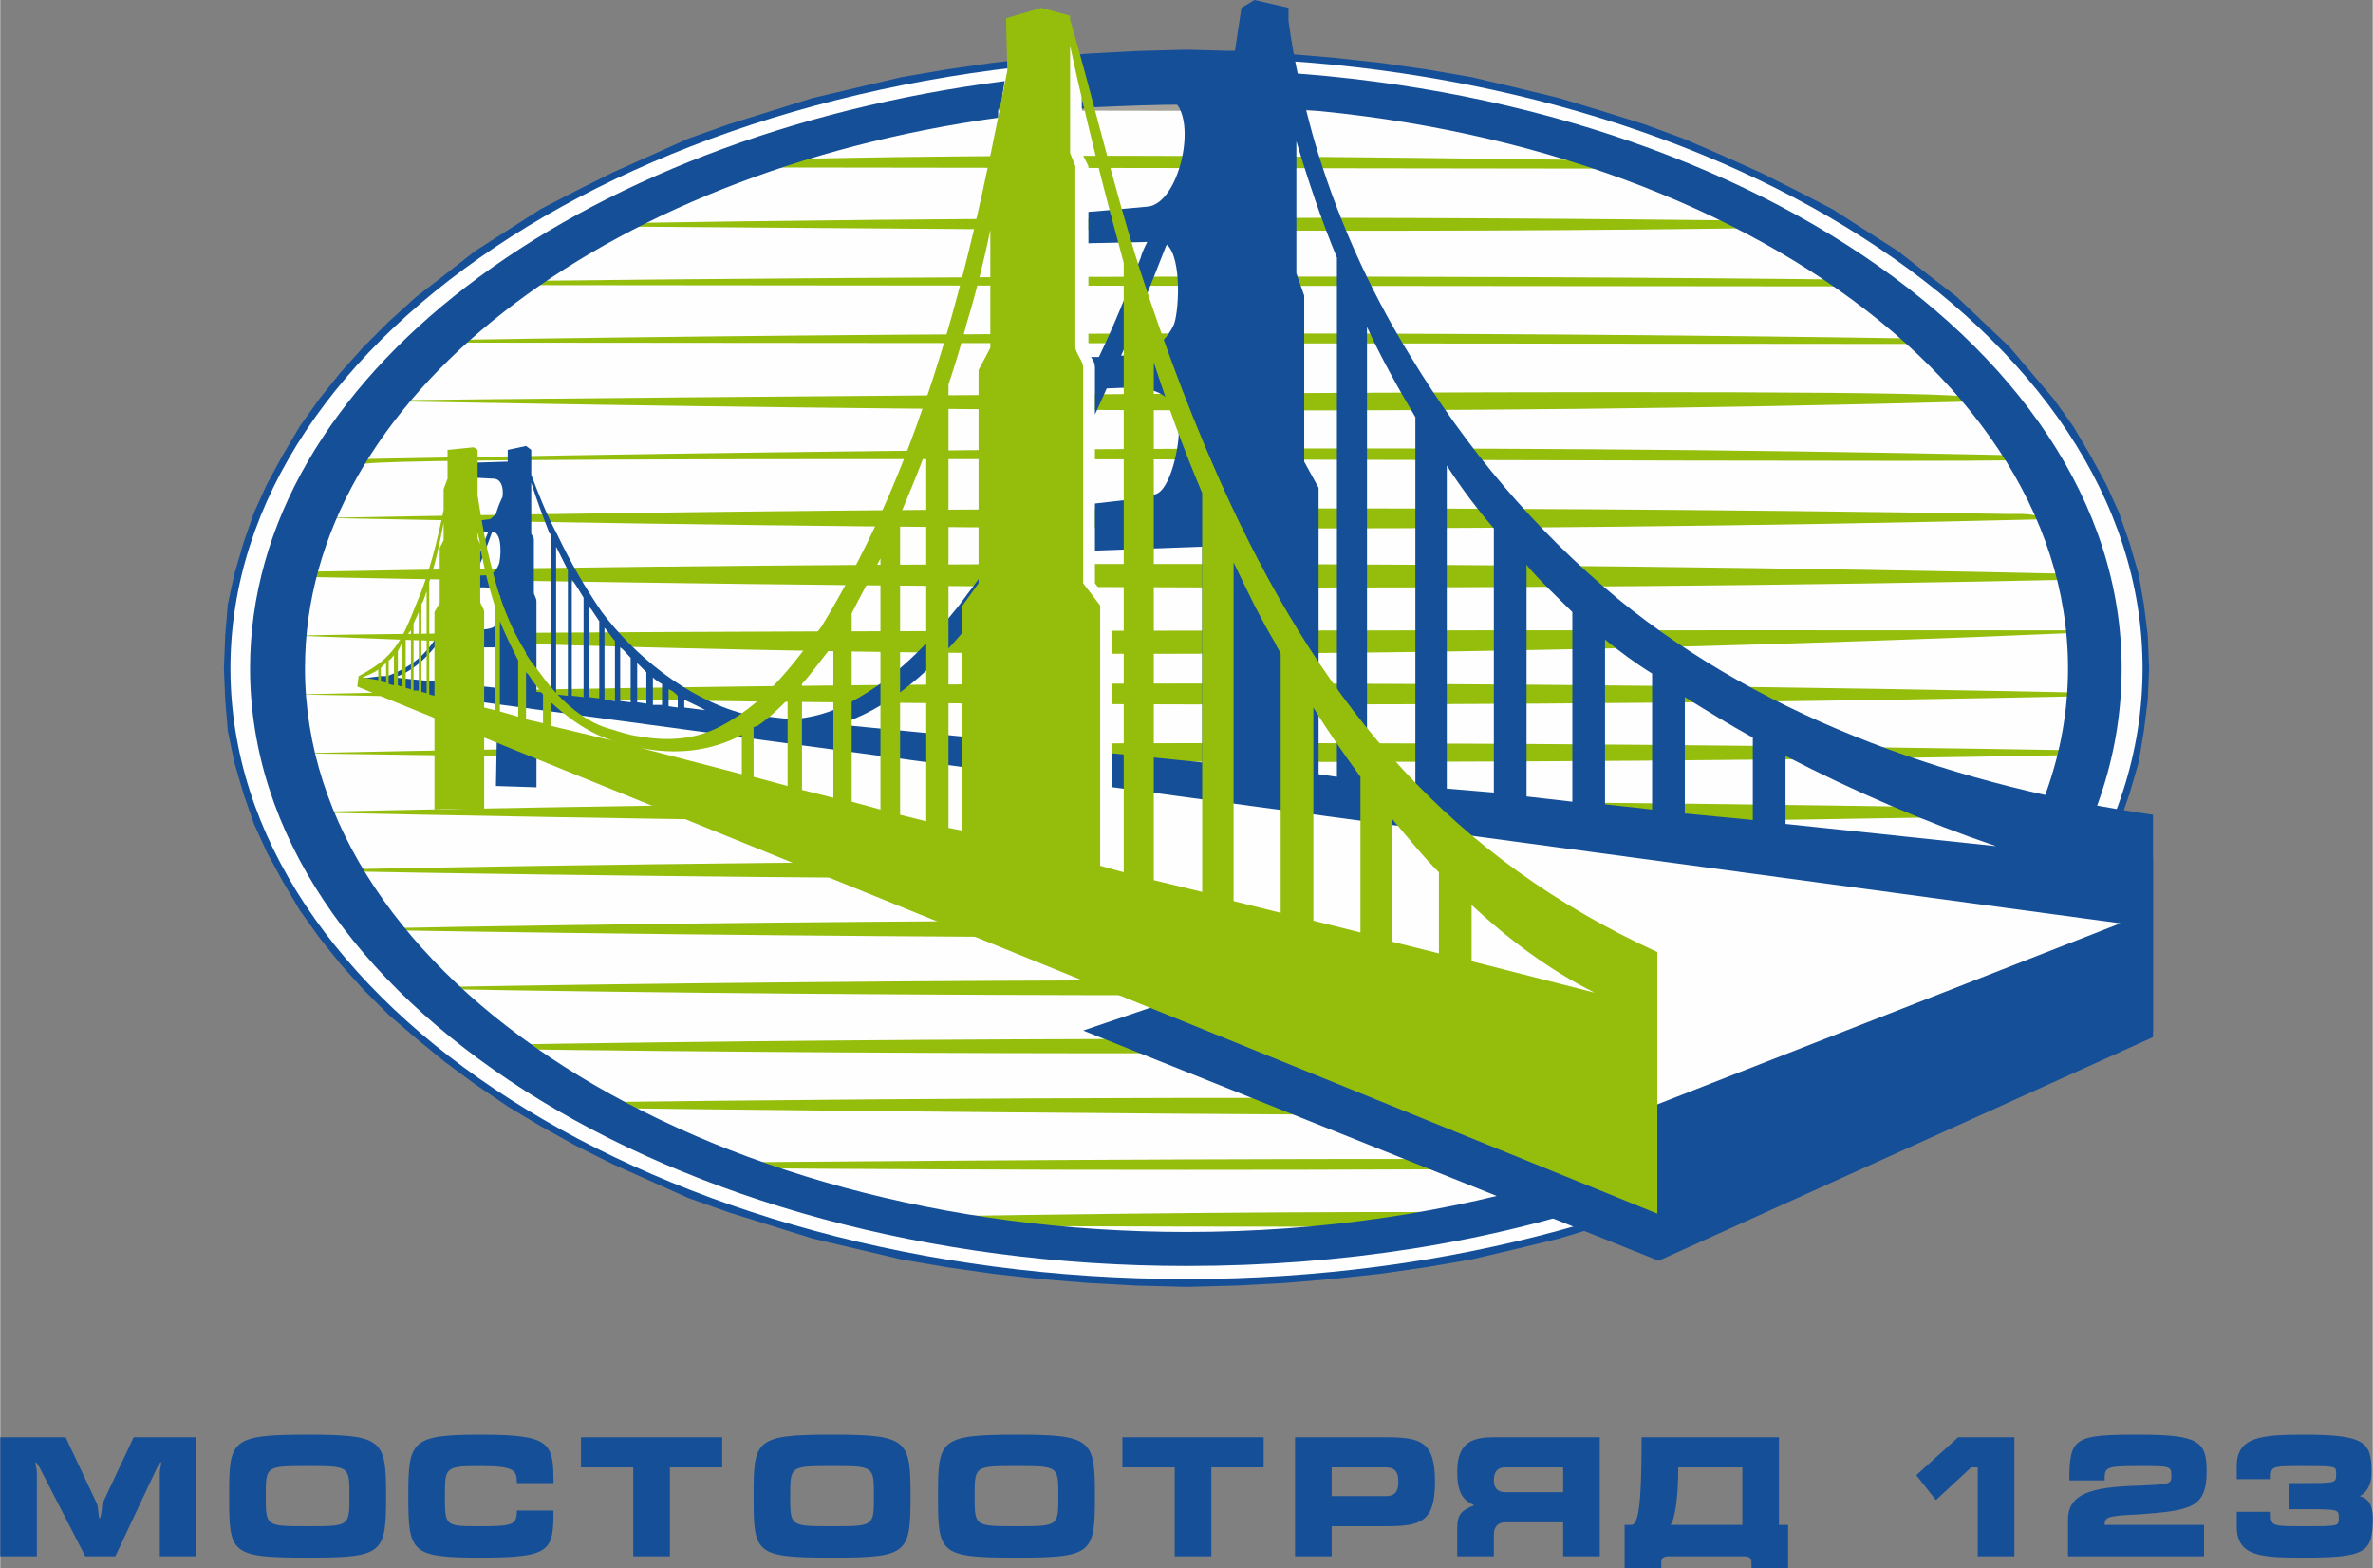 <?xml version="1.0" encoding="UTF-8"?>
<!DOCTYPE svg PUBLIC "-//W3C//DTD SVG 1.1//EN" "http://www.w3.org/Graphics/SVG/1.1/DTD/svg11.dtd">
<!-- Creator: CorelDRAW X8 -->
<svg xmlns="http://www.w3.org/2000/svg" xml:space="preserve" width="1713px" height="1132px" version="1.1" style="shape-rendering:geometricPrecision; text-rendering:geometricPrecision; image-rendering:optimizeQuality; fill-rule:evenodd; clip-rule:evenodd"
viewBox="0 0 1814 1199"
 xmlns:xlink="http://www.w3.org/1999/xlink">
 <rect x="0" y="0" width="1814" height="1199" fill="#808080" stroke="none"/>
 <defs>
  <style type="text/css">
   <![CDATA[
    .fil1 {fill:#FEFEFE}
    .fil4 {fill:#B2B3B3}
    .fil0 {fill:#154F98}
    .fil3 {fill:#95BD0C}
    .fil2 {fill:#A6A39D}
   ]]>
  </style>
 </defs>
 <g id="Layer_x0020_1">
  <polygon class="fil0" points="907,38 945,39 982,41 1018,44 1055,48 1090,53 1125,59 1159,67 1192,75 1225,85 1257,95 1287,106 1317,119 1346,132 1374,146 1401,160 1426,176 1451,192 1474,210 1496,227 1516,246 1536,265 1553,285 1570,305 1585,326 1598,348 1610,370 1620,392 1628,415 1635,439 1639,462 1642,486 1643,511 1642,535 1639,559 1635,583 1628,607 1620,630 1610,652 1598,674 1585,696 1570,717 1553,737 1536,757 1516,776 1496,794 1474,812 1451,829 1426,846 1401,861 1374,876 1346,890 1317,903 1287,916 1257,927 1225,937 1192,947 1159,955 1125,963 1090,969 1055,974 1018,978 982,981 945,983 907,984 869,983 832,981 795,978 759,974 724,969 689,963 655,955 621,947 589,937 557,927 526,916 497,903 468,890 440,876 413,861 388,846 363,829 340,812 318,794 297,776 278,757 260,737 244,717 229,696 216,674 204,652 194,630 186,607 179,583 174,559 172,535 171,511 172,486 174,462 179,439 186,415 194,392 204,370 216,348 229,326 244,305 260,285 278,265 297,246 318,227 340,210 363,192 388,176 413,160 440,146 468,132 497,119 526,106 557,95 589,85 621,75 655,67 689,59 724,53 759,48 795,44 832,41 869,39 "/>
  <path class="fil1" d="M907 44c402,0 731,210 731,467 0,257 -329,467 -731,467 -403,0 -731,-210 -731,-467 0,-257 328,-467 731,-467z"/>
  <path class="fil2" d="M1130 84c-149,1 -297,1 -445,0 19,-4 39,-7 59,-11 109,-1 218,-1 327,1 20,3 40,6 59,10z"/>
  <path class="fil3" d="M1276 129l-737 -1c4,-2 8,-3 12,-5 237,-7 475,-3 711,0 5,2 10,4 14,6z"/>
  <path class="fil3" d="M1371 174c-309,5 -618,1 -927,-1 1,-1 2,-1 3,-2 306,-5 610,-6 915,-2 3,1 6,3 9,5z"/>
  <path class="fil3" d="M1441 219c-105,0 -968,-1 -1066,-1 1,-1 2,-2 3,-3 354,-4 702,-5 1056,-1 2,1 4,3 7,5z"/>
  <path class="fil3" d="M1477 263l-1142 -1 2 -2c379,-6 758,-7 1138,-1l2 4z"/>
  <path class="fil3" d="M1505 304l1 3c-400,11 -797,7 -1197,0l-4 0 1 -1c71,-1 1195,-12 1199,-2z"/>
  <path class="fil3" d="M1534 348l2 4c-103,2 -1247,-5 -1259,3l0 -4c419,-8 838,-12 1257,-3z"/>
  <path class="fil3" d="M1567 399l-2 -2c-446,11 -872,8 -1319,-1 431,-8 857,-10 1289,-3 10,0 24,-1 32,6z"/>
  <path class="fil3" d="M1595 439c-1,2 2,3 2,4 -457,10 -914,7 -1371,-2 6,0 11,-4 17,-4 454,-8 897,-8 1352,2z"/>
  <path class="fil3" d="M1609 483c-505,22 -918,22 -1383,3 206,-5 1253,-4 1383,-4 0,1 0,1 0,1z"/>
  <path class="fil3" d="M1609 532c-465,10 -917,8 -1383,-1l0 0c473,-11 914,-11 1384,-1 0,1 -1,1 -1,2z"/>
  <path class="fil3" d="M1602 577c-462,9 -911,6 -1376,-1l0 0c465,-10 914,-10 1377,-2 0,1 0,2 -1,3z"/>
  <path class="fil3" d="M1588 623c-511,10 -829,9 -1362,-2 529,-11 857,-11 1364,-2 -1,1 -1,2 -2,4z"/>
  <path class="fil3" d="M1566 668c-440,6 -878,6 -1319,-2 0,0 0,0 0,-1 448,-9 878,-9 1321,-1 0,1 -1,2 -2,4z"/>
  <path class="fil3" d="M276 710c424,-8 839,-8 1263,-2 -2,2 -3,3 -4,5 -421,6 -835,5 -1257,-2 -1,0 -1,-1 -2,-1z"/>
  <path class="fil3" d="M1495 757c-393,5 -784,6 -1177,-1 0,0 -1,-1 -2,-1 396,-7 787,-7 1183,-2 -1,2 -3,3 -4,4z"/>
  <path class="fil3" d="M367 799c362,-6 720,-6 1081,-1 -2,1 -4,3 -6,4 -357,4 -714,5 -1071,0 -1,-1 -2,-2 -4,-3z"/>
  <path class="fil3" d="M434 843c316,-4 631,-5 948,-1 -6,4 -13,7 -19,11 -262,1 -692,-3 -922,-6 -2,-1 -5,-2 -7,-4z"/>
  <path class="fil3" d="M1276 893c-247,2 -493,2 -740,0 -3,-2 -6,-3 -9,-4 255,-2 510,-4 765,-2 -5,2 -11,4 -16,6z"/>
  <path class="fil3" d="M1128 938c-148,0 -296,0 -443,-1 -11,-2 -21,-4 -31,-6 174,-3 347,-5 520,-4 -15,4 -31,7 -46,11z"/>
  <path class="fil0" d="M0 1099l0 91 28 0 0 -64c0,-3 -1,-5 -1,-7 0,-1 0,-1 0,-1 1,0 2,3 3,4l35 68 23 0 32 -68c1,-1 2,-4 3,-4 0,0 0,0 0,1 0,2 -1,4 -1,7l0 64 28 0 0 -91 -48 0 -24 51c0,2 -1,11 -2,11 -1,0 -1,-9 -2,-11l-24 -51 -50 0zm295 45c0,-43 -2,-47 -60,-47 -59,0 -60,4 -60,47 0,44 1,47 60,47 58,0 60,-3 60,-47zm-92 0c0,-23 0,-23 32,-23 32,0 32,0 32,23 0,23 0,23 -32,23 -32,0 -32,0 -32,-23zm164 -47c-53,0 -55,5 -55,47 0,43 2,47 55,47 54,0 56,-5 56,-36l-28 0c0,11 -3,12 -28,12 -27,0 -27,0 -27,-23 0,-22 0,-23 27,-23 26,0 28,3 28,13l28 0c0,-31 -2,-37 -56,-37zm77 25l40 0 0 68 28 0 0 -68 40 0 0 -23 -108 0 0 23zm252 22c0,-43 -2,-47 -60,-47 -59,0 -60,4 -60,47 0,44 1,47 60,47 58,0 60,-3 60,-47zm-92 0c0,-23 0,-23 32,-23 32,0 32,0 32,23 0,23 0,23 -32,23 -32,0 -32,0 -32,-23zm233 0c0,-43 -2,-47 -60,-47 -59,0 -60,4 -60,47 0,44 1,47 60,47 58,0 60,-3 60,-47zm-92 0c0,-23 0,-23 32,-23 32,0 32,0 32,23 0,23 0,23 -32,23 -32,0 -32,0 -32,-23zm113 -22l40 0 0 68 28 0 0 -68 40 0 0 -23 -108 0 0 23zm132 -23l0 91 28 0 0 -23 41 0c27,0 38,-3 38,-34 0,-31 -11,-34 -38,-34l-69 0zm28 45l0 -22 41 0c6,0 10,2 10,11 0,9 -4,11 -10,11l-41 0zm205 -45l-81 0c-15,0 -28,3 -28,26 0,16 4,22 13,26 -10,4 -13,7 -13,18l0 21 28 0 0 -17c0,-4 2,-9 9,-9l44 0 0 26 28 0 0 -91zm-28 23l0 19 -44 0c-6,0 -9,-3 -9,-9 0,-7 3,-10 9,-10l44 0zm52 44l-5 0 0 33 28 0 0 -4c0,-4 2,-5 6,-5l57 0c4,0 6,1 6,5l0 4 28 0 0 -33 -7 0 0 -67 -105 0c0,56 -3,67 -8,67zm85 0l-55 0c3,-3 6,-19 6,-44l49 0 0 44zm208 24l0 -91 -43 0 -32 29 15 19 27 -25 5 0 0 68 28 0zm95 -54c-36,1 -54,6 -54,26l0 28 104 0 0 -24 -76 0c0,-6 2,-7 26,-8 40,-3 52,-5 52,-33 0,-23 -6,-28 -52,-28 -49,0 -53,2 -53,35l27 0c0,-10 0,-11 26,-11 25,0 25,0 25,8 0,6 -2,6 -25,7zm115 -2l0 20 11 0c27,0 27,0 27,7 0,6 0,6 -27,6 -25,0 -25,0 -25,-11l-26 0 0 11c0,23 18,24 51,24 48,0 53,-4 53,-30 0,-10 -3,-15 -10,-17 4,-2 9,-7 9,-18 0,-23 -4,-29 -52,-29 -33,0 -51,2 -51,24l0 10 26 0c0,-10 0,-10 25,-10 25,0 25,0 25,6 0,7 0,7 -25,7l-11 0z"/>
  <path class="fil0" d="M828 788l440 176 378 -171 0 -136 -489 -28c-95,84 -224,123 -329,159z"/>
  <polygon class="fil4" points="373,546 375,551 720,662 726,642 "/>
  <path class="fil1" d="M779 31l38 -7 10 30 0 63 5 10 0 138c0,5 5,11 5,16l0 165 13 17 0 231 -106 0 0 -230 13 -18 0 -163 9 -17 0 -136 7 -12 0 -34 6 -17 0 -36z"/>
  <path class="fil0" d="M892 187c0,1 -1,1 -1,2 -11,28 -22,56 -34,83 17,-1 31,-5 40,-23 4,-8 7,-51 -5,-62zm-617 332l16 -2 5 0c28,-11 35,-24 50,-51 11,-19 19,-39 27,-59l-18 1 3 -9c5,-1 10,-1 16,-2 1,0 3,-2 5,-4 1,-4 3,-9 5,-13 1,-7 -1,-14 -7,-14l-20 -1 -2 -11 33 -1 0 -9 14 -3 4 3 0 19c6,16 12,31 20,46 10,21 21,40 34,59 24,32 64,66 109,78l36 4c15,-1 30,-5 45,-13 34,-18 59,-44 83,-74 8,-11 17,-22 24,-34l0 17 -13 18 0 9c-2,3 -4,5 -6,8 -30,36 -62,62 -97,73l103 10 0 76 -334 -86 0 48 -31 -1 1 -55 -105 -27zm559 -246c2,0 4,0 6,0 12,-25 22,-50 32,-76 1,-4 3,-8 5,-12l-45 1 0 -24c14,-1 33,-3 45,-4 28,-2 43,-87 9,-84l-53 6 -8 -37 119 -4 5 -33 10 -6 26 6 0 10c4,30 11,60 19,89 17,59 42,115 74,167 43,71 95,133 159,186 115,94 264,144 409,165l0 165 -380 174 1 -186 -417 -108 0 -92 69 7 0 -165 -82 3 0 -36c15,-2 35,-3 46,-7 12,-3 19,-39 18,-50 -2,-35 -29,-32 -55,-31 -3,7 -6,13 -9,20l0 -36c0,-3 -1,-5 -3,-8zm-533 245l79 8 0 -31 -19 0 -1 -13c5,-1 11,0 16,-2 1,0 3,-2 4,-4l0 -15 2 -5c-4,-9 -14,-7 -23,-6 -15,32 -34,61 -58,68zm109 11l11 1 0 -120 0 0c0,-1 0,-2 -1,-2 -5,-13 -10,-26 -14,-39l0 39 2 4 0 41c0,2 2,4 2,7l0 69zm15 2l9 1c0,-32 0,-64 0,-96 -3,-6 -6,-12 -9,-18l0 113zm12 1l9 1c0,-25 0,-51 0,-76 -3,-5 -6,-10 -9,-14 0,29 0,59 0,89zm13 1l8 1c0,-20 0,-39 0,-59 -2,-3 -4,-6 -6,-9 -1,-1 -2,-2 -2,-3 0,23 0,47 0,70zm12 2l8 1c0,-16 0,-31 0,-46 -3,-3 -5,-7 -8,-10 0,18 0,37 0,55zm12 1l8 1c0,-11 0,-23 0,-34 -3,-3 -5,-6 -8,-8 0,13 0,27 0,41zm13 1l7 1c0,-8 0,-16 0,-24 -2,-2 -5,-5 -7,-7 0,10 0,20 0,30zm12 2l7 0c0,-5 0,-10 0,-16 -2,-1 -5,-3 -7,-5 0,7 0,14 0,21zm12 1l7 1 0 -9c-2,-2 -4,-4 -7,-5 0,4 0,9 0,13zm12 1l16 2c-5,-3 -10,-5 -16,-8 0,0 0,0 0,0l0 6zm485 51l14 2 0 -397c-12,-29 -22,-59 -31,-89l0 101 6 17 0 127 11 20 0 219zm37 4l37 4c0,-107 0,-178 0,-281 -13,-22 -26,-45 -37,-69l0 346zm61 7l36 3c0,-81 0,-118 0,-202 -13,-15 -25,-31 -36,-48l0 247zm61 6l35 4c0,-56 0,-87 0,-145 -12,-12 -24,-23 -35,-36l0 177zm60 6l36 4 0 -104c-13,-8 -25,-17 -36,-26l0 126zm61 7l52 5 0 -63c-18,-10 -36,-21 -52,-31l0 89zm77 8l161 17c-53,-18 -109,-42 -161,-69l0 52zm-1002 -190c5,-11 9,-22 13,-33l1 0c7,0 6,21 4,25 -4,9 -9,8 -18,8z"/>
  <path class="fil0" d="M907 80c371,0 674,194 674,431 0,65 -23,126 -63,181l42 6c40,-57 62,-120 62,-187 0,-252 -321,-458 -715,-458 -26,0 -52,1 -78,3 3,9 5,17 7,26 24,-1 47,-2 71,-2zm527 699c-47,38 -103,70 -167,96l0 31c104,-39 192,-95 254,-161l-87 34zm-237 121c-88,27 -186,42 -290,42 -371,0 -674,-194 -674,-431 0,-206 227,-379 530,-421 0,-1 0,-2 0,-3l0 -3 2 -4c1,-6 2,-12 3,-18 -328,42 -577,227 -577,449 0,252 322,457 716,457 119,0 232,-18 331,-52l-41 -16zm-370 -817c1,0 1,0 2,0 -1,-3 -1,-5 -2,-8l0 8z"/>
  <polygon class="fil1" points="1263,846 1621,706 347,534 "/>
  <path class="fil3" d="M567 562l0 30 -77 -20c26,5 52,3 77,-10zm533 105l0 62 -36 -9 0 -94c12,14 23,28 36,41zm25 68l0 -43c29,27 60,50 94,67l-94 -24zm-85 -141c0,48 0,70 0,119l-36 -9 0 -163c11,18 23,35 36,53zm-61 -94c0,83 0,114 0,198l-36 -9 0 -259c10,21 20,42 32,62 1,3 3,5 4,8zm-60 -123c0,115 0,189 0,305l-37 -9 0 -396c11,34 23,67 37,100zm-60 -176l0 466 -18 -5 0 -199 -13 -17 0 -165c0,-5 -6,-11 -6,-16l0 -138 -4 -10 0 -82c12,56 26,111 41,166zm12 4c20,62 43,123 70,181 73,156 169,270 326,342l0 44 0 0 0 156 -897 -364 0 56c-10,-1 -24,-2 -38,-1l0 -70 -59 -24 1 -8 0 0c27,-14 33,-27 44,-55 10,-23 16,-48 21,-72l0 -16 3 -8 0 -22 20 -2 3 2 0 31 0 4c3,19 6,37 11,56 6,24 14,45 26,64 0,0 0,0 0,0 0,0 0,1 0,1 3,5 7,10 11,15 12,17 31,36 52,42 7,2 15,5 23,6 23,4 45,3 67,-10 32,-18 52,-46 73,-74 34,-56 60,-115 80,-175l0 -1 1 -1c27,-80 45,-165 61,-248l-1 -40 27 -8 22 6 0 3c16,54 33,127 53,190zm-136 430l0 -171 13 -18 0 -163 9 -17 0 -90c-5,24 -11,48 -18,71 -4,16 -9,32 -14,47l0 339 10 2zm-27 -291l0 284 -20 -5c0,-87 0,-143 0,-229 7,-17 14,-33 20,-50zm-35 83c0,71 0,115 0,192l-22 -6c0,-59 0,-85 0,-144 7,-14 15,-28 22,-42zm-36 65c0,47 0,66 0,118l-24 -6c0,-35 0,-46 0,-81 8,-9 15,-19 24,-30 0,0 0,-1 0,-1zm-35 43c0,25 0,38 0,66l-26 -7 0 -38c1,0 2,-1 3,-1 9,-6 16,-13 23,-20zm-131 32l-50 -12 0 -18c11,10 23,19 36,25 5,2 9,4 14,5zm-56 -14l-13 -3c0,-12 0,-24 0,-36 1,1 1,1 2,2 3,5 7,10 11,15l0 22zm-19 -5l-14 -4 0 -69c4,10 9,20 14,30 0,14 0,29 0,43zm-18 -5l-8 -2 0 -73c0,-3 -3,-6 -3,-8l0 -41c1,5 2,10 3,14 2,10 5,20 8,30l0 80zm-46 -11l-4 -1 0 -86 0 0c5,-15 8,-30 11,-45l0 13 -3 6 0 42 -4 7 0 64zm-6 -2l-4 -1c0,-22 0,-44 0,-67 2,-3 3,-7 4,-10l0 78zm-6 -2l-4 0c0,-17 0,-34 0,-51 1,-3 3,-6 4,-9 0,20 0,40 0,60zm-6 -1l-4 -1c0,-13 0,-25 0,-37 1,-3 2,-5 4,-7 0,15 0,30 0,45zm-7 -2l-3 -1c0,-9 0,-17 0,-26 1,-2 2,-4 3,-6 0,11 0,22 0,33zm-6 -1l-4 -1c0,-6 0,-12 0,-18 2,-1 3,-3 4,-4 0,7 0,15 0,23zm-6 -2l-4 -1 0 -10 0 0c1,-2 3,-3 4,-4 0,5 0,10 0,15zm-6 -2l-12 -2c4,-2 8,-3 12,-6l0 8zm76 -116l0 8 2 4c-1,-4 -2,-8 -2,-12z"/>
 </g>
</svg>
